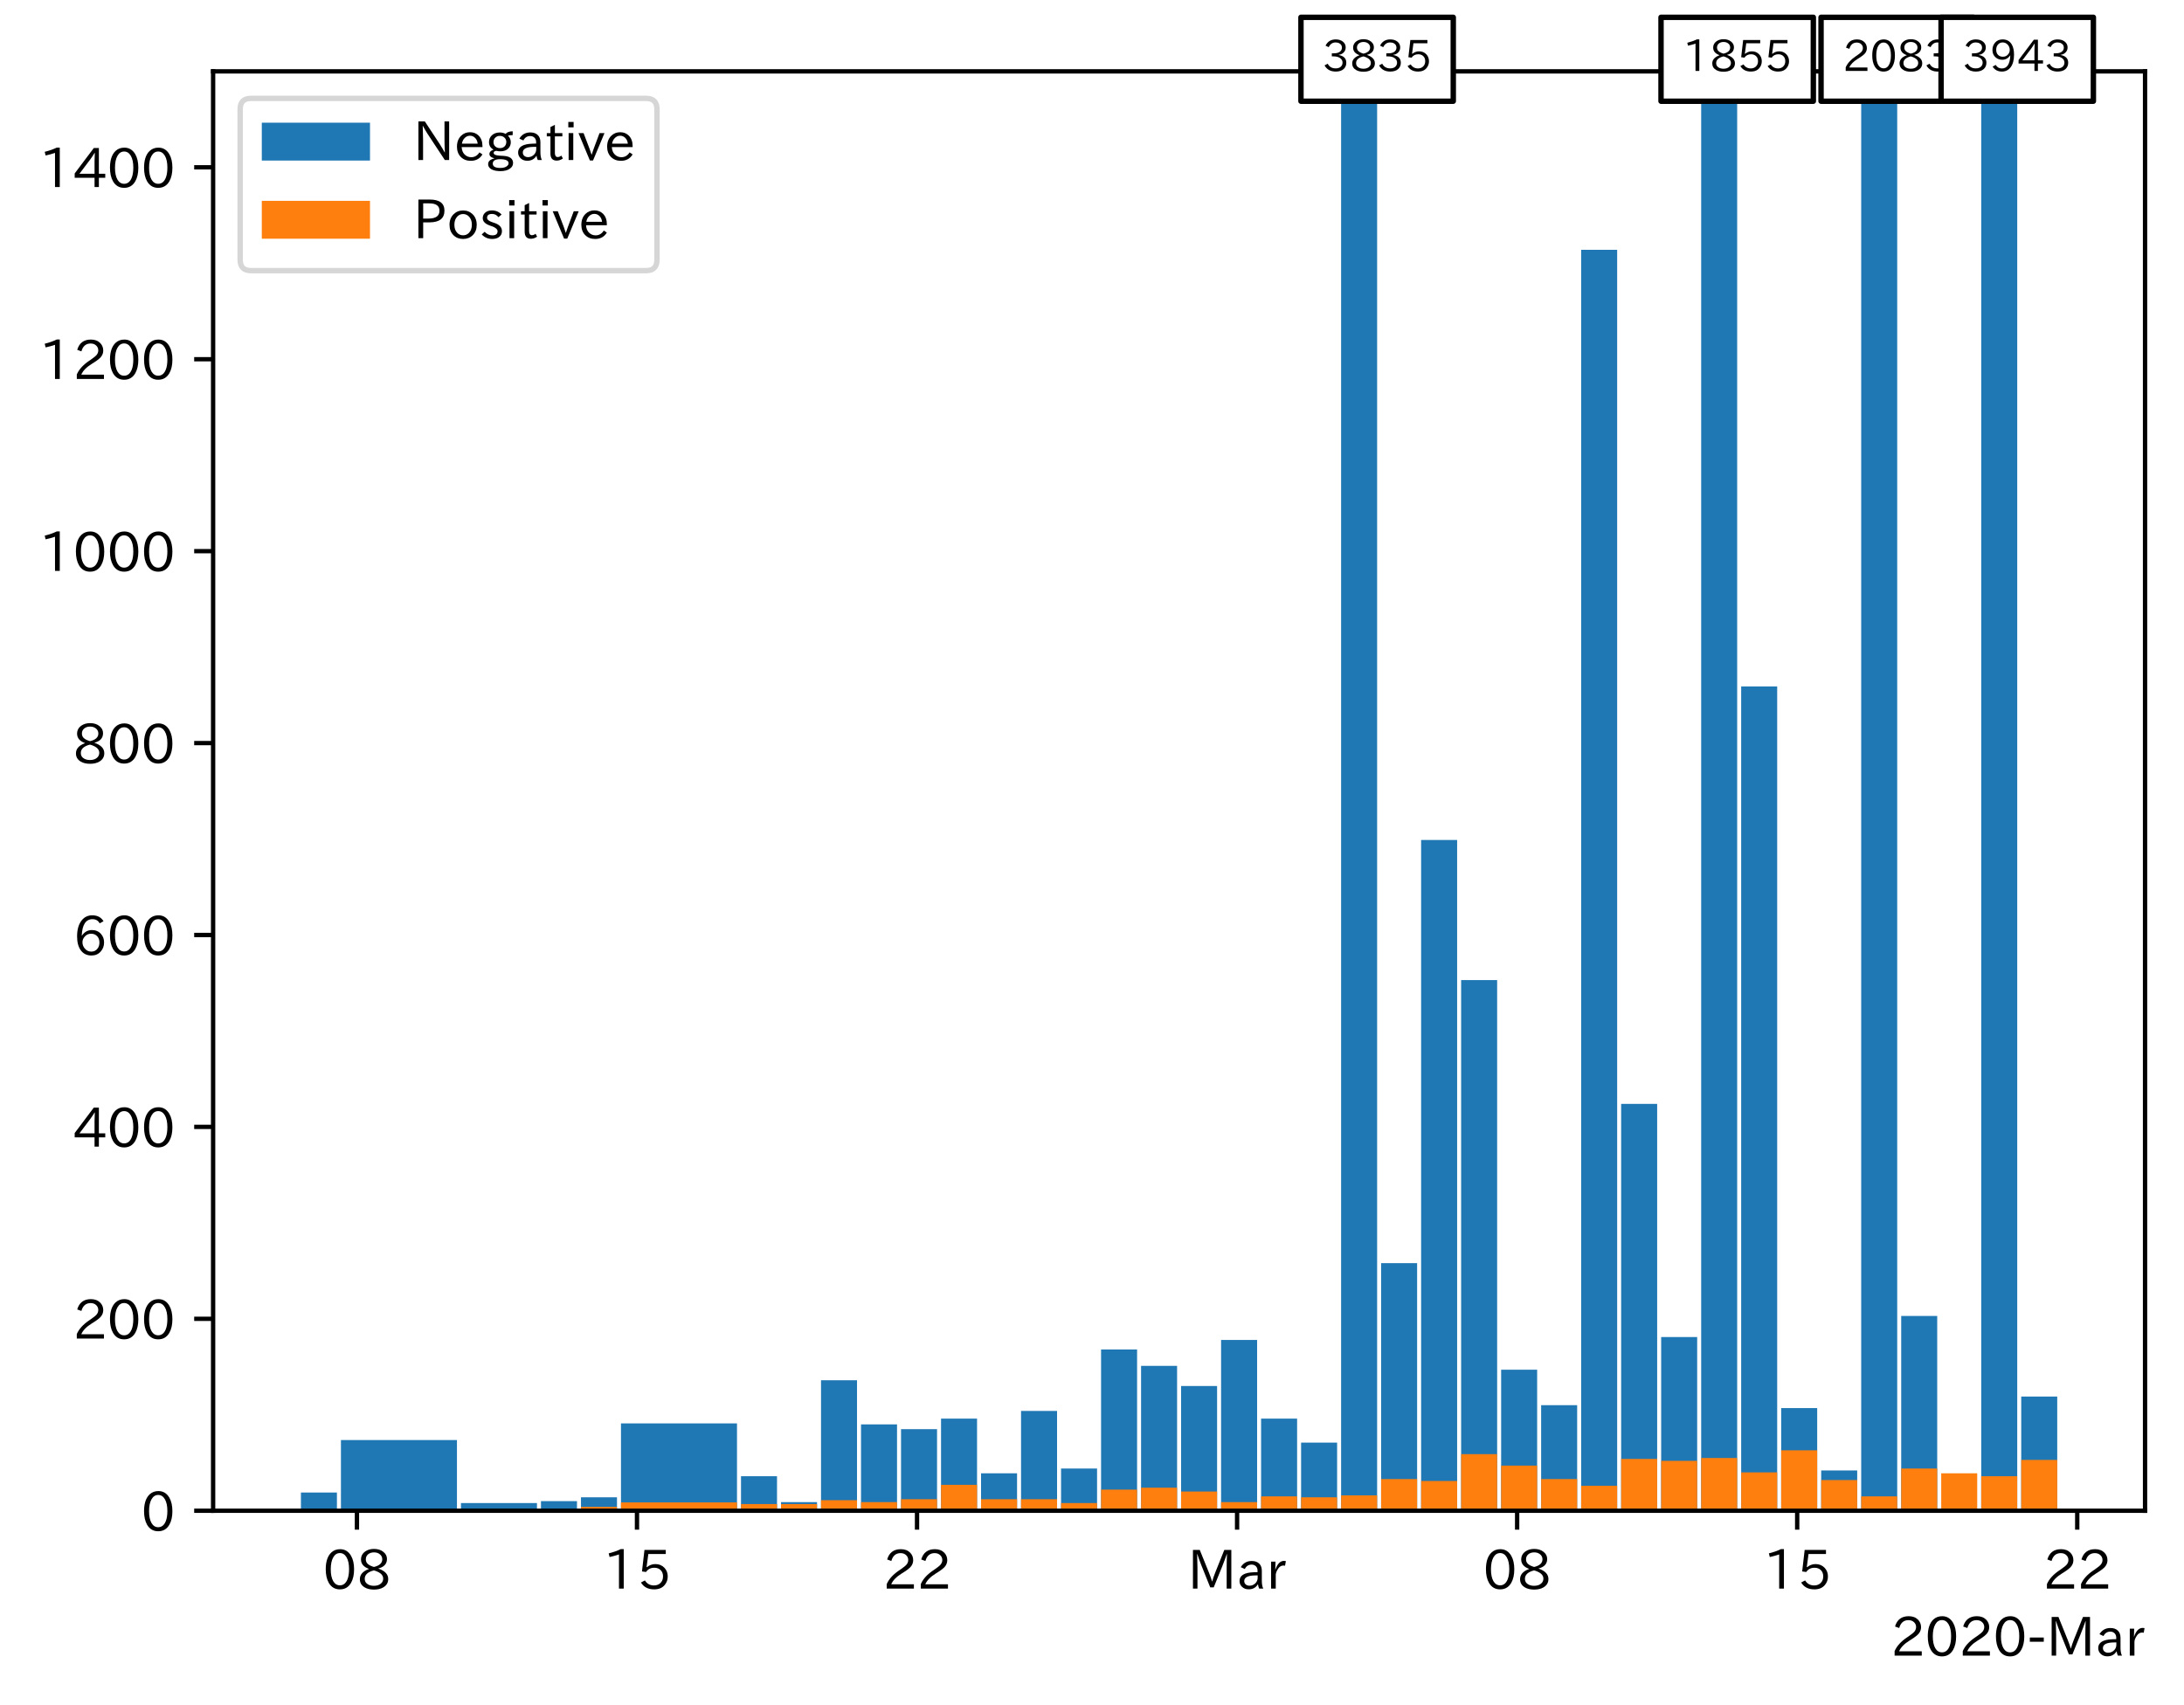 <?xml version="1.0" encoding="utf-8" standalone="no"?>
<!DOCTYPE svg PUBLIC "-//W3C//DTD SVG 1.1//EN"
  "http://www.w3.org/Graphics/SVG/1.1/DTD/svg11.dtd">
<!-- Created with matplotlib (https://matplotlib.org/) -->
<svg height="315.286pt" version="1.1" viewBox="0 0 403.714 315.286" width="403.714pt" xmlns="http://www.w3.org/2000/svg" xmlns:xlink="http://www.w3.org/1999/xlink">
 <defs>
  <style type="text/css">
*{stroke-linecap:butt;stroke-linejoin:round;}
  </style>
 </defs>
 <g id="figure_1">
  <g id="patch_1">
   <path d="M 0 315.286 
L 403.714 315.286 
L 403.714 0 
L 0 0 
z
" style="fill:#ffffff;"/>
  </g>
  <g id="axes_1">
   <g id="patch_2">
    <path d="M 39.394 279.305 
L 396.514 279.305 
L 396.514 13.193 
L 39.394 13.193 
z
" style="fill:#ffffff;"/>
   </g>
   <g id="patch_3">
    <path clip-path="url(#pc2565c19fc)" d="z
" style="fill:#1f77b4;"/>
   </g>
   <g id="patch_4">
    <path clip-path="url(#pc2565c19fc)" d="M 62.282 279.305 
L 55.626 279.305 
L 55.626 275.934 
L 62.282 275.934 
z
" style="fill:#1f77b4;"/>
   </g>
   <g id="patch_5">
    <path clip-path="url(#pc2565c19fc)" d="M 84.468 279.305 
L 63.022 279.305 
L 63.022 266.235 
L 84.468 266.235 
z
" style="fill:#1f77b4;"/>
   </g>
   <g id="patch_6">
    <path clip-path="url(#pc2565c19fc)" d="M 99.259 279.305 
L 85.208 279.305 
L 85.208 277.885 
L 99.259 277.885 
z
" style="fill:#1f77b4;"/>
   </g>
   <g id="patch_7">
    <path clip-path="url(#pc2565c19fc)" d="M 106.654 279.305 
L 99.998 279.305 
L 99.998 277.53 
L 106.654 277.53 
z
" style="fill:#1f77b4;"/>
   </g>
   <g id="patch_8">
    <path clip-path="url(#pc2565c19fc)" d="M 114.05 279.305 
L 107.394 279.305 
L 107.394 276.821 
L 114.05 276.821 
z
" style="fill:#1f77b4;"/>
   </g>
   <g id="patch_9">
    <path clip-path="url(#pc2565c19fc)" d="M 136.235 279.305 
L 114.789 279.305 
L 114.789 263.16 
L 136.235 263.16 
z
" style="fill:#1f77b4;"/>
   </g>
   <g id="patch_10">
    <path clip-path="url(#pc2565c19fc)" d="M 143.631 279.305 
L 136.975 279.305 
L 136.975 272.918 
L 143.631 272.918 
z
" style="fill:#1f77b4;"/>
   </g>
   <g id="patch_11">
    <path clip-path="url(#pc2565c19fc)" d="M 151.026 279.305 
L 144.37 279.305 
L 144.37 277.708 
L 151.026 277.708 
z
" style="fill:#1f77b4;"/>
   </g>
   <g id="patch_12">
    <path clip-path="url(#pc2565c19fc)" d="M 158.421 279.305 
L 151.766 279.305 
L 151.766 255.177 
L 158.421 255.177 
z
" style="fill:#1f77b4;"/>
   </g>
   <g id="patch_13">
    <path clip-path="url(#pc2565c19fc)" d="M 165.817 279.305 
L 159.161 279.305 
L 159.161 263.338 
L 165.817 263.338 
z
" style="fill:#1f77b4;"/>
   </g>
   <g id="patch_14">
    <path clip-path="url(#pc2565c19fc)" d="M 173.212 279.305 
L 166.556 279.305 
L 166.556 264.225 
L 173.212 264.225 
z
" style="fill:#1f77b4;"/>
   </g>
   <g id="patch_15">
    <path clip-path="url(#pc2565c19fc)" d="M 180.607 279.305 
L 173.952 279.305 
L 173.952 262.273 
L 180.607 262.273 
z
" style="fill:#1f77b4;"/>
   </g>
   <g id="patch_16">
    <path clip-path="url(#pc2565c19fc)" d="M 188.003 279.305 
L 181.347 279.305 
L 181.347 272.386 
L 188.003 272.386 
z
" style="fill:#1f77b4;"/>
   </g>
   <g id="patch_17">
    <path clip-path="url(#pc2565c19fc)" d="M 195.398 279.305 
L 188.742 279.305 
L 188.742 260.854 
L 195.398 260.854 
z
" style="fill:#1f77b4;"/>
   </g>
   <g id="patch_18">
    <path clip-path="url(#pc2565c19fc)" d="M 202.793 279.305 
L 196.138 279.305 
L 196.138 271.499 
L 202.793 271.499 
z
" style="fill:#1f77b4;"/>
   </g>
   <g id="patch_19">
    <path clip-path="url(#pc2565c19fc)" d="M 210.189 279.305 
L 203.533 279.305 
L 203.533 249.5 
L 210.189 249.5 
z
" style="fill:#1f77b4;"/>
   </g>
   <g id="patch_20">
    <path clip-path="url(#pc2565c19fc)" d="M 217.584 279.305 
L 210.928 279.305 
L 210.928 252.516 
L 217.584 252.516 
z
" style="fill:#1f77b4;"/>
   </g>
   <g id="patch_21">
    <path clip-path="url(#pc2565c19fc)" d="M 224.979 279.305 
L 218.324 279.305 
L 218.324 256.241 
L 224.979 256.241 
z
" style="fill:#1f77b4;"/>
   </g>
   <g id="patch_22">
    <path clip-path="url(#pc2565c19fc)" d="M 232.375 279.305 
L 225.719 279.305 
L 225.719 247.726 
L 232.375 247.726 
z
" style="fill:#1f77b4;"/>
   </g>
   <g id="patch_23">
    <path clip-path="url(#pc2565c19fc)" d="M 239.77 279.305 
L 233.114 279.305 
L 233.114 262.273 
L 239.77 262.273 
z
" style="fill:#1f77b4;"/>
   </g>
   <g id="patch_24">
    <path clip-path="url(#pc2565c19fc)" d="M 247.165 279.305 
L 240.509 279.305 
L 240.509 266.709 
L 247.165 266.709 
z
" style="fill:#1f77b4;"/>
   </g>
   <g id="patch_25">
    <path clip-path="url(#pc2565c19fc)" d="M 254.561 279.305 
L 247.905 279.305 
L 247.905 -401.055 
L 254.561 -401.055 
z
" style="fill:#1f77b4;"/>
   </g>
   <g id="patch_26">
    <path clip-path="url(#pc2565c19fc)" d="M 261.956 279.305 
L 255.3 279.305 
L 255.3 233.533 
L 261.956 233.533 
z
" style="fill:#1f77b4;"/>
   </g>
   <g id="patch_27">
    <path clip-path="url(#pc2565c19fc)" d="M 269.351 279.305 
L 262.695 279.305 
L 262.695 155.296 
L 269.351 155.296 
z
" style="fill:#1f77b4;"/>
   </g>
   <g id="patch_28">
    <path clip-path="url(#pc2565c19fc)" d="M 276.747 279.305 
L 270.091 279.305 
L 270.091 181.198 
L 276.747 181.198 
z
" style="fill:#1f77b4;"/>
   </g>
   <g id="patch_29">
    <path clip-path="url(#pc2565c19fc)" d="M 284.142 279.305 
L 277.486 279.305 
L 277.486 253.226 
L 284.142 253.226 
z
" style="fill:#1f77b4;"/>
   </g>
   <g id="patch_30">
    <path clip-path="url(#pc2565c19fc)" d="M 291.537 279.305 
L 284.881 279.305 
L 284.881 259.79 
L 291.537 259.79 
z
" style="fill:#1f77b4;"/>
   </g>
   <g id="patch_31">
    <path clip-path="url(#pc2565c19fc)" d="M 298.933 279.305 
L 292.277 279.305 
L 292.277 46.19 
L 298.933 46.19 
z
" style="fill:#1f77b4;"/>
   </g>
   <g id="patch_32">
    <path clip-path="url(#pc2565c19fc)" d="M 306.328 279.305 
L 299.672 279.305 
L 299.672 204.084 
L 306.328 204.084 
z
" style="fill:#1f77b4;"/>
   </g>
   <g id="patch_33">
    <path clip-path="url(#pc2565c19fc)" d="M 313.723 279.305 
L 307.067 279.305 
L 307.067 247.194 
L 313.723 247.194 
z
" style="fill:#1f77b4;"/>
   </g>
   <g id="patch_34">
    <path clip-path="url(#pc2565c19fc)" d="M 321.118 279.305 
L 314.463 279.305 
L 314.463 -49.787 
L 321.118 -49.787 
z
" style="fill:#1f77b4;"/>
   </g>
   <g id="patch_35">
    <path clip-path="url(#pc2565c19fc)" d="M 328.514 279.305 
L 321.858 279.305 
L 321.858 126.911 
L 328.514 126.911 
z
" style="fill:#1f77b4;"/>
   </g>
   <g id="patch_36">
    <path clip-path="url(#pc2565c19fc)" d="M 335.909 279.305 
L 329.253 279.305 
L 329.253 260.322 
L 335.909 260.322 
z
" style="fill:#1f77b4;"/>
   </g>
   <g id="patch_37">
    <path clip-path="url(#pc2565c19fc)" d="M 343.304 279.305 
L 336.649 279.305 
L 336.649 271.853 
L 343.304 271.853 
z
" style="fill:#1f77b4;"/>
   </g>
   <g id="patch_38">
    <path clip-path="url(#pc2565c19fc)" d="M 350.7 279.305 
L 344.044 279.305 
L 344.044 -90.236 
L 350.7 -90.236 
z
" style="fill:#1f77b4;"/>
   </g>
   <g id="patch_39">
    <path clip-path="url(#pc2565c19fc)" d="M 358.095 279.305 
L 351.439 279.305 
L 351.439 243.291 
L 358.095 243.291 
z
" style="fill:#1f77b4;"/>
   </g>
   <g id="patch_40">
    <path clip-path="url(#pc2565c19fc)" d="M 365.49 279.305 
L 358.835 279.305 
L 358.835 359.67 
L 365.49 359.67 
z
" style="fill:#1f77b4;"/>
   </g>
   <g id="patch_41">
    <path clip-path="url(#pc2565c19fc)" d="M 372.886 279.305 
L 366.23 279.305 
L 366.23 -420.215 
L 372.886 -420.215 
z
" style="fill:#1f77b4;"/>
   </g>
   <g id="patch_42">
    <path clip-path="url(#pc2565c19fc)" d="M 380.281 279.305 
L 373.625 279.305 
L 373.625 258.193 
L 380.281 258.193 
z
" style="fill:#1f77b4;"/>
   </g>
   <g id="patch_43">
    <path clip-path="url(#pc2565c19fc)" d="z
" style="fill:#ff7f0e;"/>
   </g>
   <g id="patch_44">
    <path clip-path="url(#pc2565c19fc)" d="M 62.282 279.305 
L 55.626 279.305 
L 55.626 279.305 
L 62.282 279.305 
z
" style="fill:#ff7f0e;"/>
   </g>
   <g id="patch_45">
    <path clip-path="url(#pc2565c19fc)" d="M 84.468 279.305 
L 63.022 279.305 
L 63.022 279.245 
L 84.468 279.245 
z
" style="fill:#ff7f0e;"/>
   </g>
   <g id="patch_46">
    <path clip-path="url(#pc2565c19fc)" d="M 99.259 279.305 
L 85.208 279.305 
L 85.208 279.127 
L 99.259 279.127 
z
" style="fill:#ff7f0e;"/>
   </g>
   <g id="patch_47">
    <path clip-path="url(#pc2565c19fc)" d="M 106.654 279.305 
L 99.998 279.305 
L 99.998 279.127 
L 106.654 279.127 
z
" style="fill:#ff7f0e;"/>
   </g>
   <g id="patch_48">
    <path clip-path="url(#pc2565c19fc)" d="M 114.05 279.305 
L 107.394 279.305 
L 107.394 278.595 
L 114.05 278.595 
z
" style="fill:#ff7f0e;"/>
   </g>
   <g id="patch_49">
    <path clip-path="url(#pc2565c19fc)" d="M 136.235 279.305 
L 114.789 279.305 
L 114.789 277.767 
L 136.235 277.767 
z
" style="fill:#ff7f0e;"/>
   </g>
   <g id="patch_50">
    <path clip-path="url(#pc2565c19fc)" d="M 143.631 279.305 
L 136.975 279.305 
L 136.975 278.063 
L 143.631 278.063 
z
" style="fill:#ff7f0e;"/>
   </g>
   <g id="patch_51">
    <path clip-path="url(#pc2565c19fc)" d="M 151.026 279.305 
L 144.37 279.305 
L 144.37 278.063 
L 151.026 278.063 
z
" style="fill:#ff7f0e;"/>
   </g>
   <g id="patch_52">
    <path clip-path="url(#pc2565c19fc)" d="M 158.421 279.305 
L 151.766 279.305 
L 151.766 277.353 
L 158.421 277.353 
z
" style="fill:#ff7f0e;"/>
   </g>
   <g id="patch_53">
    <path clip-path="url(#pc2565c19fc)" d="M 165.817 279.305 
L 159.161 279.305 
L 159.161 277.708 
L 165.817 277.708 
z
" style="fill:#ff7f0e;"/>
   </g>
   <g id="patch_54">
    <path clip-path="url(#pc2565c19fc)" d="M 173.212 279.305 
L 166.556 279.305 
L 166.556 277.176 
L 173.212 277.176 
z
" style="fill:#ff7f0e;"/>
   </g>
   <g id="patch_55">
    <path clip-path="url(#pc2565c19fc)" d="M 180.607 279.305 
L 173.952 279.305 
L 173.952 274.514 
L 180.607 274.514 
z
" style="fill:#ff7f0e;"/>
   </g>
   <g id="patch_56">
    <path clip-path="url(#pc2565c19fc)" d="M 188.003 279.305 
L 181.347 279.305 
L 181.347 277.176 
L 188.003 277.176 
z
" style="fill:#ff7f0e;"/>
   </g>
   <g id="patch_57">
    <path clip-path="url(#pc2565c19fc)" d="M 195.398 279.305 
L 188.742 279.305 
L 188.742 277.176 
L 195.398 277.176 
z
" style="fill:#ff7f0e;"/>
   </g>
   <g id="patch_58">
    <path clip-path="url(#pc2565c19fc)" d="M 202.793 279.305 
L 196.138 279.305 
L 196.138 277.885 
L 202.793 277.885 
z
" style="fill:#ff7f0e;"/>
   </g>
   <g id="patch_59">
    <path clip-path="url(#pc2565c19fc)" d="M 210.189 279.305 
L 203.533 279.305 
L 203.533 275.402 
L 210.189 275.402 
z
" style="fill:#ff7f0e;"/>
   </g>
   <g id="patch_60">
    <path clip-path="url(#pc2565c19fc)" d="M 217.584 279.305 
L 210.928 279.305 
L 210.928 275.047 
L 217.584 275.047 
z
" style="fill:#ff7f0e;"/>
   </g>
   <g id="patch_61">
    <path clip-path="url(#pc2565c19fc)" d="M 224.979 279.305 
L 218.324 279.305 
L 218.324 275.756 
L 224.979 275.756 
z
" style="fill:#ff7f0e;"/>
   </g>
   <g id="patch_62">
    <path clip-path="url(#pc2565c19fc)" d="M 232.375 279.305 
L 225.719 279.305 
L 225.719 277.708 
L 232.375 277.708 
z
" style="fill:#ff7f0e;"/>
   </g>
   <g id="patch_63">
    <path clip-path="url(#pc2565c19fc)" d="M 239.77 279.305 
L 233.114 279.305 
L 233.114 276.643 
L 239.77 276.643 
z
" style="fill:#ff7f0e;"/>
   </g>
   <g id="patch_64">
    <path clip-path="url(#pc2565c19fc)" d="M 247.165 279.305 
L 240.509 279.305 
L 240.509 276.821 
L 247.165 276.821 
z
" style="fill:#ff7f0e;"/>
   </g>
   <g id="patch_65">
    <path clip-path="url(#pc2565c19fc)" d="M 254.561 279.305 
L 247.905 279.305 
L 247.905 276.466 
L 254.561 276.466 
z
" style="fill:#ff7f0e;"/>
   </g>
   <g id="patch_66">
    <path clip-path="url(#pc2565c19fc)" d="M 261.956 279.305 
L 255.3 279.305 
L 255.3 273.45 
L 261.956 273.45 
z
" style="fill:#ff7f0e;"/>
   </g>
   <g id="patch_67">
    <path clip-path="url(#pc2565c19fc)" d="M 269.351 279.305 
L 262.695 279.305 
L 262.695 273.805 
L 269.351 273.805 
z
" style="fill:#ff7f0e;"/>
   </g>
   <g id="patch_68">
    <path clip-path="url(#pc2565c19fc)" d="M 276.747 279.305 
L 270.091 279.305 
L 270.091 268.837 
L 276.747 268.837 
z
" style="fill:#ff7f0e;"/>
   </g>
   <g id="patch_69">
    <path clip-path="url(#pc2565c19fc)" d="M 284.142 279.305 
L 277.486 279.305 
L 277.486 270.966 
L 284.142 270.966 
z
" style="fill:#ff7f0e;"/>
   </g>
   <g id="patch_70">
    <path clip-path="url(#pc2565c19fc)" d="M 291.537 279.305 
L 284.881 279.305 
L 284.881 273.45 
L 291.537 273.45 
z
" style="fill:#ff7f0e;"/>
   </g>
   <g id="patch_71">
    <path clip-path="url(#pc2565c19fc)" d="M 298.933 279.305 
L 292.277 279.305 
L 292.277 274.692 
L 298.933 274.692 
z
" style="fill:#ff7f0e;"/>
   </g>
   <g id="patch_72">
    <path clip-path="url(#pc2565c19fc)" d="M 306.328 279.305 
L 299.672 279.305 
L 299.672 269.724 
L 306.328 269.724 
z
" style="fill:#ff7f0e;"/>
   </g>
   <g id="patch_73">
    <path clip-path="url(#pc2565c19fc)" d="M 313.723 279.305 
L 307.067 279.305 
L 307.067 270.079 
L 313.723 270.079 
z
" style="fill:#ff7f0e;"/>
   </g>
   <g id="patch_74">
    <path clip-path="url(#pc2565c19fc)" d="M 321.118 279.305 
L 314.463 279.305 
L 314.463 269.547 
L 321.118 269.547 
z
" style="fill:#ff7f0e;"/>
   </g>
   <g id="patch_75">
    <path clip-path="url(#pc2565c19fc)" d="M 328.514 279.305 
L 321.858 279.305 
L 321.858 272.208 
L 328.514 272.208 
z
" style="fill:#ff7f0e;"/>
   </g>
   <g id="patch_76">
    <path clip-path="url(#pc2565c19fc)" d="M 335.909 279.305 
L 329.253 279.305 
L 329.253 268.128 
L 335.909 268.128 
z
" style="fill:#ff7f0e;"/>
   </g>
   <g id="patch_77">
    <path clip-path="url(#pc2565c19fc)" d="M 343.304 279.305 
L 336.649 279.305 
L 336.649 273.627 
L 343.304 273.627 
z
" style="fill:#ff7f0e;"/>
   </g>
   <g id="patch_78">
    <path clip-path="url(#pc2565c19fc)" d="M 350.7 279.305 
L 344.044 279.305 
L 344.044 276.643 
L 350.7 276.643 
z
" style="fill:#ff7f0e;"/>
   </g>
   <g id="patch_79">
    <path clip-path="url(#pc2565c19fc)" d="M 358.095 279.305 
L 351.439 279.305 
L 351.439 271.499 
L 358.095 271.499 
z
" style="fill:#ff7f0e;"/>
   </g>
   <g id="patch_80">
    <path clip-path="url(#pc2565c19fc)" d="M 365.49 279.305 
L 358.835 279.305 
L 358.835 272.386 
L 365.49 272.386 
z
" style="fill:#ff7f0e;"/>
   </g>
   <g id="patch_81">
    <path clip-path="url(#pc2565c19fc)" d="M 372.886 279.305 
L 366.23 279.305 
L 366.23 272.918 
L 372.886 272.918 
z
" style="fill:#ff7f0e;"/>
   </g>
   <g id="patch_82">
    <path clip-path="url(#pc2565c19fc)" d="M 380.281 279.305 
L 373.625 279.305 
L 373.625 269.902 
L 380.281 269.902 
z
" style="fill:#ff7f0e;"/>
   </g>
   <g id="matplotlib.axis_1">
    <g id="xtick_1">
     <g id="line2d_1">
      <defs>
       <path d="M 0 0 
L 0 3.5 
" id="m4307c7d875" style="stroke:#000000;stroke-width:0.8;"/>
      </defs>
      <g>
       <use style="stroke:#000000;stroke-width:0.8;" x="65.98" xlink:href="#m4307c7d875" y="279.305"/>
      </g>
     </g>
     <g id="text_1">
      <!-- 08 -->
      <defs>
       <path d="M 31.844 73.828 
Q 45.016 73.828 52.094 61.625 
Q 57.719 51.953 57.719 36.625 
Q 57.719 21.438 52.094 11.578 
Q 45.125 -0.484 31.5 -0.484 
Q 17.922 -0.484 10.938 11.578 
Q 5.328 21.438 5.328 36.719 
Q 5.328 58.016 15.625 67.719 
Q 22.172 73.828 31.844 73.828 
z
M 31.5 66.656 
Q 23.688 66.656 19.188 58.734 
Q 14.594 50.734 14.594 36.625 
Q 14.594 22.75 19.094 14.797 
Q 23.641 6.984 31.5 6.984 
Q 40.922 6.984 45.453 18.016 
Q 48.438 25.344 48.438 37.109 
Q 48.438 50.875 43.844 58.734 
Q 39.203 66.656 31.5 66.656 
z
" id="IPAexGothic-48"/>
       <path d="M 39.703 37.891 
Q 57.812 31.734 57.812 18.703 
Q 57.812 8.453 48.438 3.078 
Q 41.609 -0.875 31.5 -0.875 
Q 21.344 -0.875 14.5 3.078 
Q 5.422 8.297 5.422 18.406 
Q 5.422 31.062 22.016 37.203 
L 22.016 37.5 
Q 7.516 42.719 7.516 54.828 
Q 7.516 64.062 15.328 69.625 
Q 21.969 74.312 31.547 74.312 
Q 42.234 74.312 48.922 68.797 
Q 55.516 63.578 55.516 55.719 
Q 55.516 42.281 39.703 38.188 
z
M 31.594 41.016 
Q 46.828 44.625 46.828 55.125 
Q 46.828 61.188 41.797 64.844 
Q 37.703 67.922 31.5 67.922 
Q 25.094 67.922 20.797 64.5 
Q 16.406 60.891 16.406 55.031 
Q 16.406 49.219 21.094 45.703 
Q 23.344 43.891 26.906 42.531 
Q 31 40.875 31.594 41.016 
z
M 30.906 34.516 
Q 14.406 30.172 14.406 19 
Q 14.406 12.109 20.516 8.688 
Q 25.094 6.109 31.391 6.109 
Q 40.234 6.109 45.016 10.891 
Q 48.531 14.406 48.531 19.531 
Q 48.531 24.906 43.656 28.906 
Q 40.766 31.156 36.719 32.812 
Q 31.984 34.719 30.906 34.516 
z
" id="IPAexGothic-56"/>
      </defs>
      <g transform="translate(59.681 293.795)scale(0.1 -0.1)">
       <use xlink:href="#IPAexGothic-48"/>
       <use x="62.988" xlink:href="#IPAexGothic-56"/>
      </g>
     </g>
    </g>
    <g id="xtick_2">
     <g id="line2d_2">
      <g>
       <use style="stroke:#000000;stroke-width:0.8;" x="117.747" xlink:href="#m4307c7d875" y="279.305"/>
      </g>
     </g>
     <g id="text_2">
      <!-- 15 -->
      <defs>
       <path d="M 38.484 0.984 
L 29.688 0.984 
L 29.688 64.109 
Q 21.438 61.281 12.312 59.328 
L 10.688 66.109 
Q 23.734 69.391 32.906 73.922 
L 38.484 73.922 
z
" id="IPAexGothic-49"/>
       <path d="M 18.406 40.672 
Q 25.531 46.297 33.938 46.297 
Q 44 46.297 50.641 39.5 
Q 56.844 33.016 56.844 23.391 
Q 56.844 14.656 51.516 8.016 
Q 44.828 -0.484 31.734 -0.484 
Q 14.984 -0.484 7.328 12.25 
L 14.656 16.062 
Q 20.453 6.781 31.453 6.781 
Q 38.531 6.781 43.266 11.188 
Q 48.141 15.828 48.141 23.484 
Q 48.141 30.719 43.844 35.016 
Q 39.359 39.5 32.125 39.5 
Q 21.969 39.5 16.75 31.688 
L 9.234 32.672 
L 13.812 72.406 
L 53.219 72.406 
L 53.219 64.891 
L 20.953 64.891 
L 17.719 40.672 
z
" id="IPAexGothic-53"/>
      </defs>
      <g transform="translate(111.449 293.795)scale(0.1 -0.1)">
       <use xlink:href="#IPAexGothic-49"/>
       <use x="62.988" xlink:href="#IPAexGothic-53"/>
      </g>
     </g>
    </g>
    <g id="xtick_3">
     <g id="line2d_3">
      <g>
       <use style="stroke:#000000;stroke-width:0.8;" x="169.514" xlink:href="#m4307c7d875" y="279.305"/>
      </g>
     </g>
     <g id="text_3">
      <!-- 22 -->
      <defs>
       <path d="M 57.172 0.984 
L 6.984 0.984 
L 6.984 9.281 
Q 12.891 23.047 29.594 34.422 
L 32.375 36.281 
Q 40.922 42.141 43.609 45.406 
Q 46.688 49.266 46.688 53.812 
Q 46.688 58.938 43.062 62.547 
Q 39.062 66.547 32.562 66.547 
Q 19.531 66.547 15.484 52 
L 7.766 54.781 
Q 13.328 73.828 33.062 73.828 
Q 43.844 73.828 50.25 67.438 
Q 55.859 61.672 55.859 53.516 
Q 55.859 47.469 52.25 42.531 
Q 48.922 37.75 36.969 30.281 
L 34.859 29 
Q 19.625 19.578 15.281 8.891 
L 57.172 8.891 
z
" id="IPAexGothic-50"/>
      </defs>
      <g transform="translate(163.216 293.795)scale(0.1 -0.1)">
       <use xlink:href="#IPAexGothic-50"/>
       <use x="62.988" xlink:href="#IPAexGothic-50"/>
      </g>
     </g>
    </g>
    <g id="xtick_4">
     <g id="line2d_4">
      <g>
       <use style="stroke:#000000;stroke-width:0.8;" x="228.677" xlink:href="#m4307c7d875" y="279.305"/>
      </g>
     </g>
     <g id="text_4">
      <!-- Mar -->
      <defs>
       <path d="M 80.422 0.984 
L 71.828 0.984 
L 71.828 39.594 
Q 71.828 51.266 72.406 64.594 
L 72.016 64.594 
Q 68.062 53.266 63.531 41.797 
L 47.906 3.266 
L 41.406 3.266 
L 25.641 42.578 
Q 20.75 54.781 17.625 64.703 
L 17.234 64.703 
Q 17.828 48.922 17.828 39.891 
L 17.828 0.984 
L 9.516 0.984 
L 9.516 72.406 
L 22.125 72.406 
L 39.109 30.375 
Q 42.141 23 44.828 14.156 
L 45.125 14.156 
Q 47.312 22.125 50.531 30.172 
L 67.438 72.406 
L 80.422 72.406 
z
" id="IPAexGothic-77"/>
       <path d="M 49.312 0.984 
L 41.75 0.984 
Q 39.984 4.734 39.547 8.688 
L 39.203 8.688 
Q 33.547 -0.391 22.312 -0.391 
Q 14.594 -0.391 9.719 4.5 
Q 5.422 8.797 5.422 14.984 
Q 5.422 30.422 32.031 31.203 
L 38.719 31.391 
L 38.719 33.984 
Q 38.719 39.203 35.75 42.188 
Q 32.625 45.312 27.734 45.312 
Q 19.344 45.312 15.141 37.156 
L 7.719 40.578 
Q 14.656 52 27.938 52 
Q 37.109 52 42.047 46.875 
Q 46.625 42.281 46.625 33.891 
L 46.625 15.578 
Q 46.625 6.25 49.312 0.984 
z
M 38.922 25.391 
L 33.453 25.297 
Q 14.109 24.859 14.109 14.891 
Q 14.109 11.375 16.406 9.078 
Q 19.234 6.297 23.828 6.297 
Q 30.219 6.297 34.906 10.984 
Q 38.922 15.141 38.922 21 
z
" id="IPAexGothic-97"/>
       <path d="M 36.078 51.812 
L 34.578 43.266 
Q 32.906 43.609 31.594 43.609 
Q 25.828 43.609 22.078 38.188 
Q 17.391 31.344 17.391 26.172 
L 17.391 0.984 
L 8.797 0.984 
L 8.797 50.781 
L 16.891 50.781 
L 16.5 35.984 
L 16.703 35.984 
Q 22.219 52.203 32.766 52.203 
Q 34.469 52.203 36.078 51.812 
z
" id="IPAexGothic-114"/>
      </defs>
      <g transform="translate(219.568 293.795)scale(0.1 -0.1)">
       <use xlink:href="#IPAexGothic-77"/>
       <use x="90.186" xlink:href="#IPAexGothic-97"/>
       <use x="145.166" xlink:href="#IPAexGothic-114"/>
      </g>
     </g>
    </g>
    <g id="xtick_5">
     <g id="line2d_5">
      <g>
       <use style="stroke:#000000;stroke-width:0.8;" x="280.444" xlink:href="#m4307c7d875" y="279.305"/>
      </g>
     </g>
     <g id="text_5">
      <!-- 08 -->
      <g transform="translate(274.146 293.795)scale(0.1 -0.1)">
       <use xlink:href="#IPAexGothic-48"/>
       <use x="62.988" xlink:href="#IPAexGothic-56"/>
      </g>
     </g>
    </g>
    <g id="xtick_6">
     <g id="line2d_6">
      <g>
       <use style="stroke:#000000;stroke-width:0.8;" x="332.211" xlink:href="#m4307c7d875" y="279.305"/>
      </g>
     </g>
     <g id="text_6">
      <!-- 15 -->
      <g transform="translate(325.913 293.795)scale(0.1 -0.1)">
       <use xlink:href="#IPAexGothic-49"/>
       <use x="62.988" xlink:href="#IPAexGothic-53"/>
      </g>
     </g>
    </g>
    <g id="xtick_7">
     <g id="line2d_7">
      <g>
       <use style="stroke:#000000;stroke-width:0.8;" x="383.979" xlink:href="#m4307c7d875" y="279.305"/>
      </g>
     </g>
     <g id="text_7">
      <!-- 22 -->
      <g transform="translate(377.68 293.795)scale(0.1 -0.1)">
       <use xlink:href="#IPAexGothic-50"/>
       <use x="62.988" xlink:href="#IPAexGothic-50"/>
      </g>
     </g>
    </g>
    <g id="text_8">
     <!-- 2020-Mar -->
     <defs>
      <path d="M 30.766 26.609 
L 4.984 26.609 
L 4.984 34.422 
L 30.766 34.422 
z
" id="IPAexGothic-45"/>
     </defs>
     <g transform="translate(349.522 306.186)scale(0.1 -0.1)">
      <use xlink:href="#IPAexGothic-50"/>
      <use x="62.988" xlink:href="#IPAexGothic-48"/>
      <use x="125.977" xlink:href="#IPAexGothic-50"/>
      <use x="188.965" xlink:href="#IPAexGothic-48"/>
      <use x="251.953" xlink:href="#IPAexGothic-45"/>
      <use x="287.744" xlink:href="#IPAexGothic-77"/>
      <use x="377.93" xlink:href="#IPAexGothic-97"/>
      <use x="432.91" xlink:href="#IPAexGothic-114"/>
     </g>
    </g>
   </g>
   <g id="matplotlib.axis_2">
    <g id="ytick_1">
     <g id="line2d_8">
      <defs>
       <path d="M 0 0 
L -3.5 0 
" id="m6d87ebb404" style="stroke:#000000;stroke-width:0.8;"/>
      </defs>
      <g>
       <use style="stroke:#000000;stroke-width:0.8;" x="39.394" xlink:href="#m6d87ebb404" y="279.305"/>
      </g>
     </g>
     <g id="text_9">
      <!-- 0 -->
      <g transform="translate(26.095 283.05)scale(0.1 -0.1)">
       <use xlink:href="#IPAexGothic-48"/>
      </g>
     </g>
    </g>
    <g id="ytick_2">
     <g id="line2d_9">
      <g>
       <use style="stroke:#000000;stroke-width:0.8;" x="39.394" xlink:href="#m6d87ebb404" y="243.823"/>
      </g>
     </g>
     <g id="text_10">
      <!-- 200 -->
      <g transform="translate(13.498 247.568)scale(0.1 -0.1)">
       <use xlink:href="#IPAexGothic-50"/>
       <use x="62.988" xlink:href="#IPAexGothic-48"/>
       <use x="125.977" xlink:href="#IPAexGothic-48"/>
      </g>
     </g>
    </g>
    <g id="ytick_3">
     <g id="line2d_10">
      <g>
       <use style="stroke:#000000;stroke-width:0.8;" x="39.394" xlink:href="#m6d87ebb404" y="208.341"/>
      </g>
     </g>
     <g id="text_11">
      <!-- 400 -->
      <defs>
       <path d="M 59.578 18.109 
L 47.797 18.109 
L 47.797 0.984 
L 39.797 0.984 
L 39.797 18.109 
L 3.078 18.109 
L 3.078 26.125 
L 38.375 73.094 
L 47.797 73.094 
L 47.797 25.531 
L 59.578 25.531 
z
M 40.281 64.203 
L 39.984 64.203 
Q 35.594 57.125 31.297 51.312 
L 11.859 25.531 
L 39.797 25.531 
L 39.797 49.125 
Q 39.797 54.391 40.281 64.203 
z
" id="IPAexGothic-52"/>
      </defs>
      <g transform="translate(13.498 212.087)scale(0.1 -0.1)">
       <use xlink:href="#IPAexGothic-52"/>
       <use x="62.988" xlink:href="#IPAexGothic-48"/>
       <use x="125.977" xlink:href="#IPAexGothic-48"/>
      </g>
     </g>
    </g>
    <g id="ytick_4">
     <g id="line2d_11">
      <g>
       <use style="stroke:#000000;stroke-width:0.8;" x="39.394" xlink:href="#m6d87ebb404" y="172.86"/>
      </g>
     </g>
     <g id="text_12">
      <!-- 600 -->
      <defs>
       <path d="M 16.5 36.375 
Q 23.578 46.578 34.906 46.578 
Q 45.406 46.578 51.812 39.266 
Q 57.422 32.906 57.422 23.781 
Q 57.422 13.812 51.125 6.781 
Q 44.578 -0.484 34.031 -0.484 
Q 21.484 -0.484 14.406 9.078 
Q 7.516 18.406 7.516 34.812 
Q 7.516 53.516 15.828 64.203 
Q 23.344 73.828 35.5 73.828 
Q 49.859 73.828 56.391 62.891 
L 49.219 58.984 
Q 45.219 66.656 35.938 66.656 
Q 17.484 66.656 16.109 36.375 
z
M 33.453 39.797 
Q 26.312 39.797 21.625 34.469 
Q 17.438 29.688 17.438 24.078 
Q 17.438 18.062 21.141 13.188 
Q 26.125 6.688 33.734 6.688 
Q 41.703 6.688 45.953 13.188 
Q 48.828 17.625 48.828 23.484 
Q 48.828 30.375 45.016 34.812 
Q 40.625 39.797 33.453 39.797 
z
" id="IPAexGothic-54"/>
      </defs>
      <g transform="translate(13.498 176.605)scale(0.1 -0.1)">
       <use xlink:href="#IPAexGothic-54"/>
       <use x="62.988" xlink:href="#IPAexGothic-48"/>
       <use x="125.977" xlink:href="#IPAexGothic-48"/>
      </g>
     </g>
    </g>
    <g id="ytick_5">
     <g id="line2d_12">
      <g>
       <use style="stroke:#000000;stroke-width:0.8;" x="39.394" xlink:href="#m6d87ebb404" y="137.378"/>
      </g>
     </g>
     <g id="text_13">
      <!-- 800 -->
      <g transform="translate(13.498 141.123)scale(0.1 -0.1)">
       <use xlink:href="#IPAexGothic-56"/>
       <use x="62.988" xlink:href="#IPAexGothic-48"/>
       <use x="125.977" xlink:href="#IPAexGothic-48"/>
      </g>
     </g>
    </g>
    <g id="ytick_6">
     <g id="line2d_13">
      <g>
       <use style="stroke:#000000;stroke-width:0.8;" x="39.394" xlink:href="#m6d87ebb404" y="101.897"/>
      </g>
     </g>
     <g id="text_14">
      <!-- 1000 -->
      <g transform="translate(7.2 105.642)scale(0.1 -0.1)">
       <use xlink:href="#IPAexGothic-49"/>
       <use x="62.988" xlink:href="#IPAexGothic-48"/>
       <use x="125.977" xlink:href="#IPAexGothic-48"/>
       <use x="188.965" xlink:href="#IPAexGothic-48"/>
      </g>
     </g>
    </g>
    <g id="ytick_7">
     <g id="line2d_14">
      <g>
       <use style="stroke:#000000;stroke-width:0.8;" x="39.394" xlink:href="#m6d87ebb404" y="66.415"/>
      </g>
     </g>
     <g id="text_15">
      <!-- 1200 -->
      <g transform="translate(7.2 70.16)scale(0.1 -0.1)">
       <use xlink:href="#IPAexGothic-49"/>
       <use x="62.988" xlink:href="#IPAexGothic-50"/>
       <use x="125.977" xlink:href="#IPAexGothic-48"/>
       <use x="188.965" xlink:href="#IPAexGothic-48"/>
      </g>
     </g>
    </g>
    <g id="ytick_8">
     <g id="line2d_15">
      <g>
       <use style="stroke:#000000;stroke-width:0.8;" x="39.394" xlink:href="#m6d87ebb404" y="30.933"/>
      </g>
     </g>
     <g id="text_16">
      <!-- 1400 -->
      <g transform="translate(7.2 34.679)scale(0.1 -0.1)">
       <use xlink:href="#IPAexGothic-49"/>
       <use x="62.988" xlink:href="#IPAexGothic-52"/>
       <use x="125.977" xlink:href="#IPAexGothic-48"/>
       <use x="188.965" xlink:href="#IPAexGothic-48"/>
      </g>
     </g>
    </g>
   </g>
   <g id="patch_83">
    <path d="M 39.394 279.305 
L 39.394 13.193 
" style="fill:none;stroke:#000000;stroke-linecap:square;stroke-linejoin:miter;stroke-width:0.8;"/>
   </g>
   <g id="patch_84">
    <path d="M 396.514 279.305 
L 396.514 13.193 
" style="fill:none;stroke:#000000;stroke-linecap:square;stroke-linejoin:miter;stroke-width:0.8;"/>
   </g>
   <g id="patch_85">
    <path d="M 39.394 279.305 
L 396.514 279.305 
" style="fill:none;stroke:#000000;stroke-linecap:square;stroke-linejoin:miter;stroke-width:0.8;"/>
   </g>
   <g id="patch_86">
    <path d="M 39.394 13.193 
L 396.514 13.193 
" style="fill:none;stroke:#000000;stroke-linecap:square;stroke-linejoin:miter;stroke-width:0.8;"/>
   </g>
   <g id="text_17">
    <g id="patch_87">
     <path d="M 240.483 18.712 
L 268.638 18.712 
L 268.638 3.2 
L 240.483 3.2 
z
" style="fill:#ffffff;stroke:#000000;stroke-linejoin:miter;"/>
    </g>
    <!-- 3835 -->
    <defs>
     <path d="M 37.203 37.797 
Q 54.781 34.625 54.781 19.969 
Q 54.781 11.188 48.875 5.562 
Q 42.328 -0.484 30.375 -0.484 
Q 12.453 -0.484 4.5 13.766 
L 11.812 17.672 
Q 17.328 6.891 30.281 6.891 
Q 37.891 6.891 42.094 10.797 
Q 46.094 14.5 46.094 20.172 
Q 46.094 26.859 40.094 30.906 
Q 34.625 34.578 25.688 34.578 
L 21.297 34.578 
L 21.297 41.703 
L 25.875 41.703 
Q 34.859 41.703 39.594 45.125 
Q 44.672 48.734 44.672 54.828 
Q 44.672 61.469 38.969 64.656 
Q 35.297 66.844 30.172 66.844 
Q 19.344 66.844 14.109 55.906 
L 6.781 59.422 
Q 14.016 73.828 30.281 73.828 
Q 40.578 73.828 46.969 68.656 
Q 53.375 63.578 53.375 55.219 
Q 53.375 47.312 47.172 42.281 
Q 43.172 39.062 37.203 38.188 
z
" id="IPAexGothic-51"/>
    </defs>
    <g transform="translate(244.483 13.193)scale(0.08 -0.08)">
     <use xlink:href="#IPAexGothic-51"/>
     <use x="62.988" xlink:href="#IPAexGothic-56"/>
     <use x="125.977" xlink:href="#IPAexGothic-51"/>
     <use x="188.965" xlink:href="#IPAexGothic-53"/>
    </g>
   </g>
   <g id="text_18">
    <g id="patch_88">
     <path d="M 307.041 18.712 
L 335.196 18.712 
L 335.196 3.2 
L 307.041 3.2 
z
" style="fill:#ffffff;stroke:#000000;stroke-linejoin:miter;"/>
    </g>
    <!-- 1855 -->
    <g transform="translate(311.041 13.193)scale(0.08 -0.08)">
     <use xlink:href="#IPAexGothic-49"/>
     <use x="62.988" xlink:href="#IPAexGothic-56"/>
     <use x="125.977" xlink:href="#IPAexGothic-53"/>
     <use x="188.965" xlink:href="#IPAexGothic-53"/>
    </g>
   </g>
   <g id="text_19">
    <g id="patch_89">
     <path d="M 336.622 18.712 
L 364.777 18.712 
L 364.777 3.2 
L 336.622 3.2 
z
" style="fill:#ffffff;stroke:#000000;stroke-linejoin:miter;"/>
    </g>
    <!-- 2083 -->
    <g transform="translate(340.622 13.193)scale(0.08 -0.08)">
     <use xlink:href="#IPAexGothic-50"/>
     <use x="62.988" xlink:href="#IPAexGothic-48"/>
     <use x="125.977" xlink:href="#IPAexGothic-56"/>
     <use x="188.965" xlink:href="#IPAexGothic-51"/>
    </g>
   </g>
   <g id="text_20">
    <g id="patch_90">
     <path d="M 358.808 18.712 
L 386.963 18.712 
L 386.963 3.2 
L 358.808 3.2 
z
" style="fill:#ffffff;stroke:#000000;stroke-linejoin:miter;"/>
    </g>
    <!-- 3943 -->
    <defs>
     <path d="M 46.625 36.812 
Q 39.75 26.812 28.328 26.812 
Q 19.578 26.812 13.234 32.125 
Q 5.719 38.422 5.719 49.422 
Q 5.719 59.578 12.016 66.656 
Q 18.453 73.828 29.203 73.828 
Q 43.75 73.828 50.641 61.719 
Q 55.609 52.781 55.609 38.625 
Q 55.609 19.531 47.516 9.188 
Q 39.891 -0.484 27.641 -0.484 
Q 13.422 -0.484 6.109 10.984 
L 13.328 14.891 
Q 18.062 6.688 27.391 6.688 
Q 45.656 6.688 47.016 36.812 
z
M 29.5 66.844 
Q 22.656 66.844 18.312 61.719 
Q 14.406 57.078 14.406 50 
Q 14.406 42.828 18.109 38.719 
Q 22.406 33.797 29.781 33.797 
Q 37.984 33.797 42.625 40.188 
Q 45.703 44.484 45.703 49.516 
Q 45.703 55.516 42.094 60.359 
Q 37.109 66.844 29.5 66.844 
z
" id="IPAexGothic-57"/>
    </defs>
    <g transform="translate(362.808 13.193)scale(0.08 -0.08)">
     <use xlink:href="#IPAexGothic-51"/>
     <use x="62.988" xlink:href="#IPAexGothic-57"/>
     <use x="125.977" xlink:href="#IPAexGothic-52"/>
     <use x="188.965" xlink:href="#IPAexGothic-51"/>
    </g>
   </g>
   <g id="legend_1">
    <g id="patch_91">
     <path d="M 46.394 50.032 
L 119.441 50.032 
Q 121.441 50.032 121.441 48.032 
L 121.441 20.192 
Q 121.441 18.192 119.441 18.192 
L 46.394 18.192 
Q 44.394 18.192 44.394 20.192 
L 44.394 48.032 
Q 44.394 50.032 46.394 50.032 
z
" style="fill:#ffffff;opacity:0.8;stroke:#cccccc;stroke-linejoin:miter;"/>
    </g>
    <g id="patch_92">
     <path d="M 48.394 29.683 
L 68.394 29.683 
L 68.394 22.683 
L 48.394 22.683 
z
" style="fill:#1f77b4;"/>
    </g>
    <g id="text_21">
     <!-- Negative -->
     <defs>
      <path d="M 66.312 0.984 
L 58.297 0.984 
L 26.516 49.219 
Q 22.906 54.688 17.828 64.016 
L 17.438 64.016 
L 17.625 59.328 
Q 18.109 43.797 18.109 38.578 
L 18.109 0.984 
L 9.516 0.984 
L 9.516 72.406 
L 21.344 72.406 
L 48.641 30.906 
Q 53.953 22.609 58.016 15.094 
L 58.406 15.094 
Q 57.719 29.641 57.719 38.578 
L 57.719 72.406 
L 66.312 72.406 
z
" id="IPAexGothic-78"/>
      <path d="M 13.484 24.906 
Q 13.922 16.266 18.891 11.281 
Q 23.969 6.203 31.203 6.203 
Q 40.719 6.203 46.297 15.094 
L 51.906 11.375 
Q 44.828 -0.484 30.172 -0.484 
Q 19.094 -0.484 11.969 6.594 
Q 4.781 13.812 4.781 25.641 
Q 4.781 38.188 12.312 45.703 
Q 19 52.391 29 52.391 
Q 38.422 52.391 44.781 46.188 
Q 51.906 38.969 51.906 26.906 
L 51.906 24.906 
z
M 43.062 31.203 
Q 42.328 37.984 38.281 41.891 
Q 34.281 45.906 28.812 45.906 
Q 22.469 45.906 17.969 40.484 
Q 14.891 36.812 13.969 31.203 
z
" id="IPAexGothic-101"/>
      <path d="M 20.797 17.969 
Q 15.719 17.531 15.719 14.062 
Q 15.719 9.578 27.547 8.984 
L 33.297 8.688 
Q 51.609 7.766 51.609 -4.594 
Q 51.609 -10.938 45.703 -14.984 
Q 39.359 -19.578 28.031 -19.578 
Q 17.781 -19.578 11.531 -16.062 
Q 5.516 -12.641 5.516 -6.688 
Q 5.516 1.312 16.797 3.859 
L 16.797 4.203 
Q 7.906 6.453 7.906 12.156 
Q 7.906 17.438 15.531 20.266 
Q 7.125 24.609 7.125 34.078 
Q 7.125 41.406 12.016 46.297 
Q 17.625 51.906 27.156 51.906 
Q 33.203 51.906 37.844 49.266 
Q 41.406 53.953 50.922 54.109 
L 50.922 47.078 
Q 44.344 46.922 42.234 45.906 
Q 47.406 40.828 47.406 33.891 
Q 47.406 27 42.719 22.266 
Q 37.5 17.094 28.328 17.094 
Q 24.422 17.094 20.797 17.969 
z
M 27.094 45.609 
Q 22.016 45.609 18.703 42.281 
Q 15.438 39.016 15.438 34.078 
Q 15.438 29.25 18.5 26.312 
Q 21.828 23 27.438 23 
Q 32.719 23 35.891 26.219 
Q 39.109 29.391 39.109 34.422 
Q 39.109 39.016 35.891 42.188 
Q 32.516 45.609 27.094 45.609 
z
M 27.391 2.484 
Q 14.109 2.484 14.109 -5.719 
Q 14.109 -13.672 28.125 -13.672 
Q 37.156 -13.672 41.219 -9.469 
Q 43.312 -7.516 43.312 -4.891 
Q 43.312 2.484 27.391 2.484 
z
" id="IPAexGothic-103"/>
      <path d="M 33.203 3.766 
Q 27.641 -0.094 21.828 -0.094 
Q 10.203 -0.094 10.203 12.984 
L 10.203 44.672 
L 3.422 44.672 
L 3.422 50.781 
L 10.203 50.781 
L 10.203 61.969 
L 18.406 66.062 
L 18.406 50.781 
L 32.234 50.781 
L 32.234 44.672 
L 18.406 44.672 
L 18.406 14.156 
Q 18.406 6.5 23.641 6.5 
Q 27.156 6.5 30.328 9.188 
z
" id="IPAexGothic-116"/>
      <path d="M 18.406 61.375 
L 8.594 61.375 
L 8.594 71.391 
L 18.406 71.391 
z
M 17.781 0.984 
L 9.188 0.984 
L 9.188 50.781 
L 17.781 50.781 
z
" id="IPAexGothic-105"/>
      <path d="M 48.484 50.781 
L 27.297 0.094 
L 21.484 0.094 
L 0.391 50.781 
L 9.812 50.781 
L 20.906 21.688 
L 23.781 13.188 
L 24.516 10.984 
L 24.812 10.984 
Q 25.641 13.812 28.469 21.688 
L 39.312 50.781 
z
" id="IPAexGothic-118"/>
     </defs>
     <g transform="translate(76.394 29.683)scale(0.1 -0.1)">
      <use xlink:href="#IPAexGothic-78"/>
      <use x="75.977" xlink:href="#IPAexGothic-101"/>
      <use x="132.861" xlink:href="#IPAexGothic-103"/>
      <use x="188.379" xlink:href="#IPAexGothic-97"/>
      <use x="243.359" xlink:href="#IPAexGothic-116"/>
      <use x="277.979" xlink:href="#IPAexGothic-105"/>
      <use x="304.98" xlink:href="#IPAexGothic-118"/>
      <use x="353.564" xlink:href="#IPAexGothic-101"/>
     </g>
    </g>
    <g id="patch_93">
     <path d="M 48.394 44.132 
L 68.394 44.132 
L 68.394 37.132 
L 48.394 37.132 
z
" style="fill:#ff7f0e;"/>
    </g>
    <g id="text_22">
     <!-- Positive -->
     <defs>
      <path d="M 9.516 72.406 
L 30.328 72.406 
Q 57.625 72.406 57.625 51.906 
Q 57.625 30.219 29.781 30.219 
L 18.312 30.219 
L 18.312 0.984 
L 9.516 0.984 
z
M 18.312 37.203 
L 28.125 37.203 
Q 48.438 37.203 48.438 51.812 
Q 48.438 65.328 29.594 65.328 
L 18.312 65.328 
z
" id="IPAexGothic-80"/>
      <path d="M 29.984 52.203 
Q 40.531 52.203 47.75 45.125 
Q 55.172 37.703 55.172 25.594 
Q 55.172 13.875 47.906 6.594 
Q 40.766 -0.484 29.984 -0.484 
Q 19.188 -0.484 12.203 6.5 
Q 4.891 13.766 4.891 25.875 
Q 4.891 37.703 12.312 45.125 
Q 19.391 52.203 29.984 52.203 
z
M 29.984 45.609 
Q 23.734 45.609 19.391 41.109 
Q 13.875 35.594 13.875 25.781 
Q 13.875 16.109 19.281 10.688 
Q 23.688 6.297 29.984 6.297 
Q 36.422 6.297 40.766 10.797 
Q 46.188 16.219 46.188 26.125 
Q 46.188 35.453 40.672 41.109 
Q 36.188 45.609 29.984 45.609 
z
" id="IPAexGothic-111"/>
      <path d="M 34.906 39.797 
Q 30.281 45.797 23.188 45.797 
Q 13.922 45.797 13.922 38.672 
Q 13.922 33.641 23.922 30.375 
L 27.203 29.297 
Q 41.406 24.656 41.406 13.969 
Q 41.406 6.781 35.5 2.688 
Q 30.812 -0.484 23.391 -0.484 
Q 11.969 -0.484 4 7.859 
L 9.422 12.797 
Q 15.578 6.203 23.688 6.203 
Q 33.297 6.203 33.297 13.672 
Q 33.297 19.344 22.703 23.094 
L 19.281 24.266 
Q 5.906 28.953 5.906 37.984 
Q 5.906 43.703 9.812 47.609 
Q 14.5 52.297 22.703 52.297 
Q 33.688 52.297 40.719 44.672 
z
" id="IPAexGothic-115"/>
     </defs>
     <g transform="translate(76.394 44.132)scale(0.1 -0.1)">
      <use xlink:href="#IPAexGothic-80"/>
      <use x="62.109" xlink:href="#IPAexGothic-111"/>
      <use x="122.51" xlink:href="#IPAexGothic-115"/>
      <use x="168.701" xlink:href="#IPAexGothic-105"/>
      <use x="195.703" xlink:href="#IPAexGothic-116"/>
      <use x="230.322" xlink:href="#IPAexGothic-105"/>
      <use x="257.324" xlink:href="#IPAexGothic-118"/>
      <use x="305.908" xlink:href="#IPAexGothic-101"/>
     </g>
    </g>
   </g>
  </g>
 </g>
 <defs>
  <clipPath id="pc2565c19fc">
   <rect height="266.112" width="357.12" x="39.394" y="13.193"/>
  </clipPath>
 </defs>
</svg>

